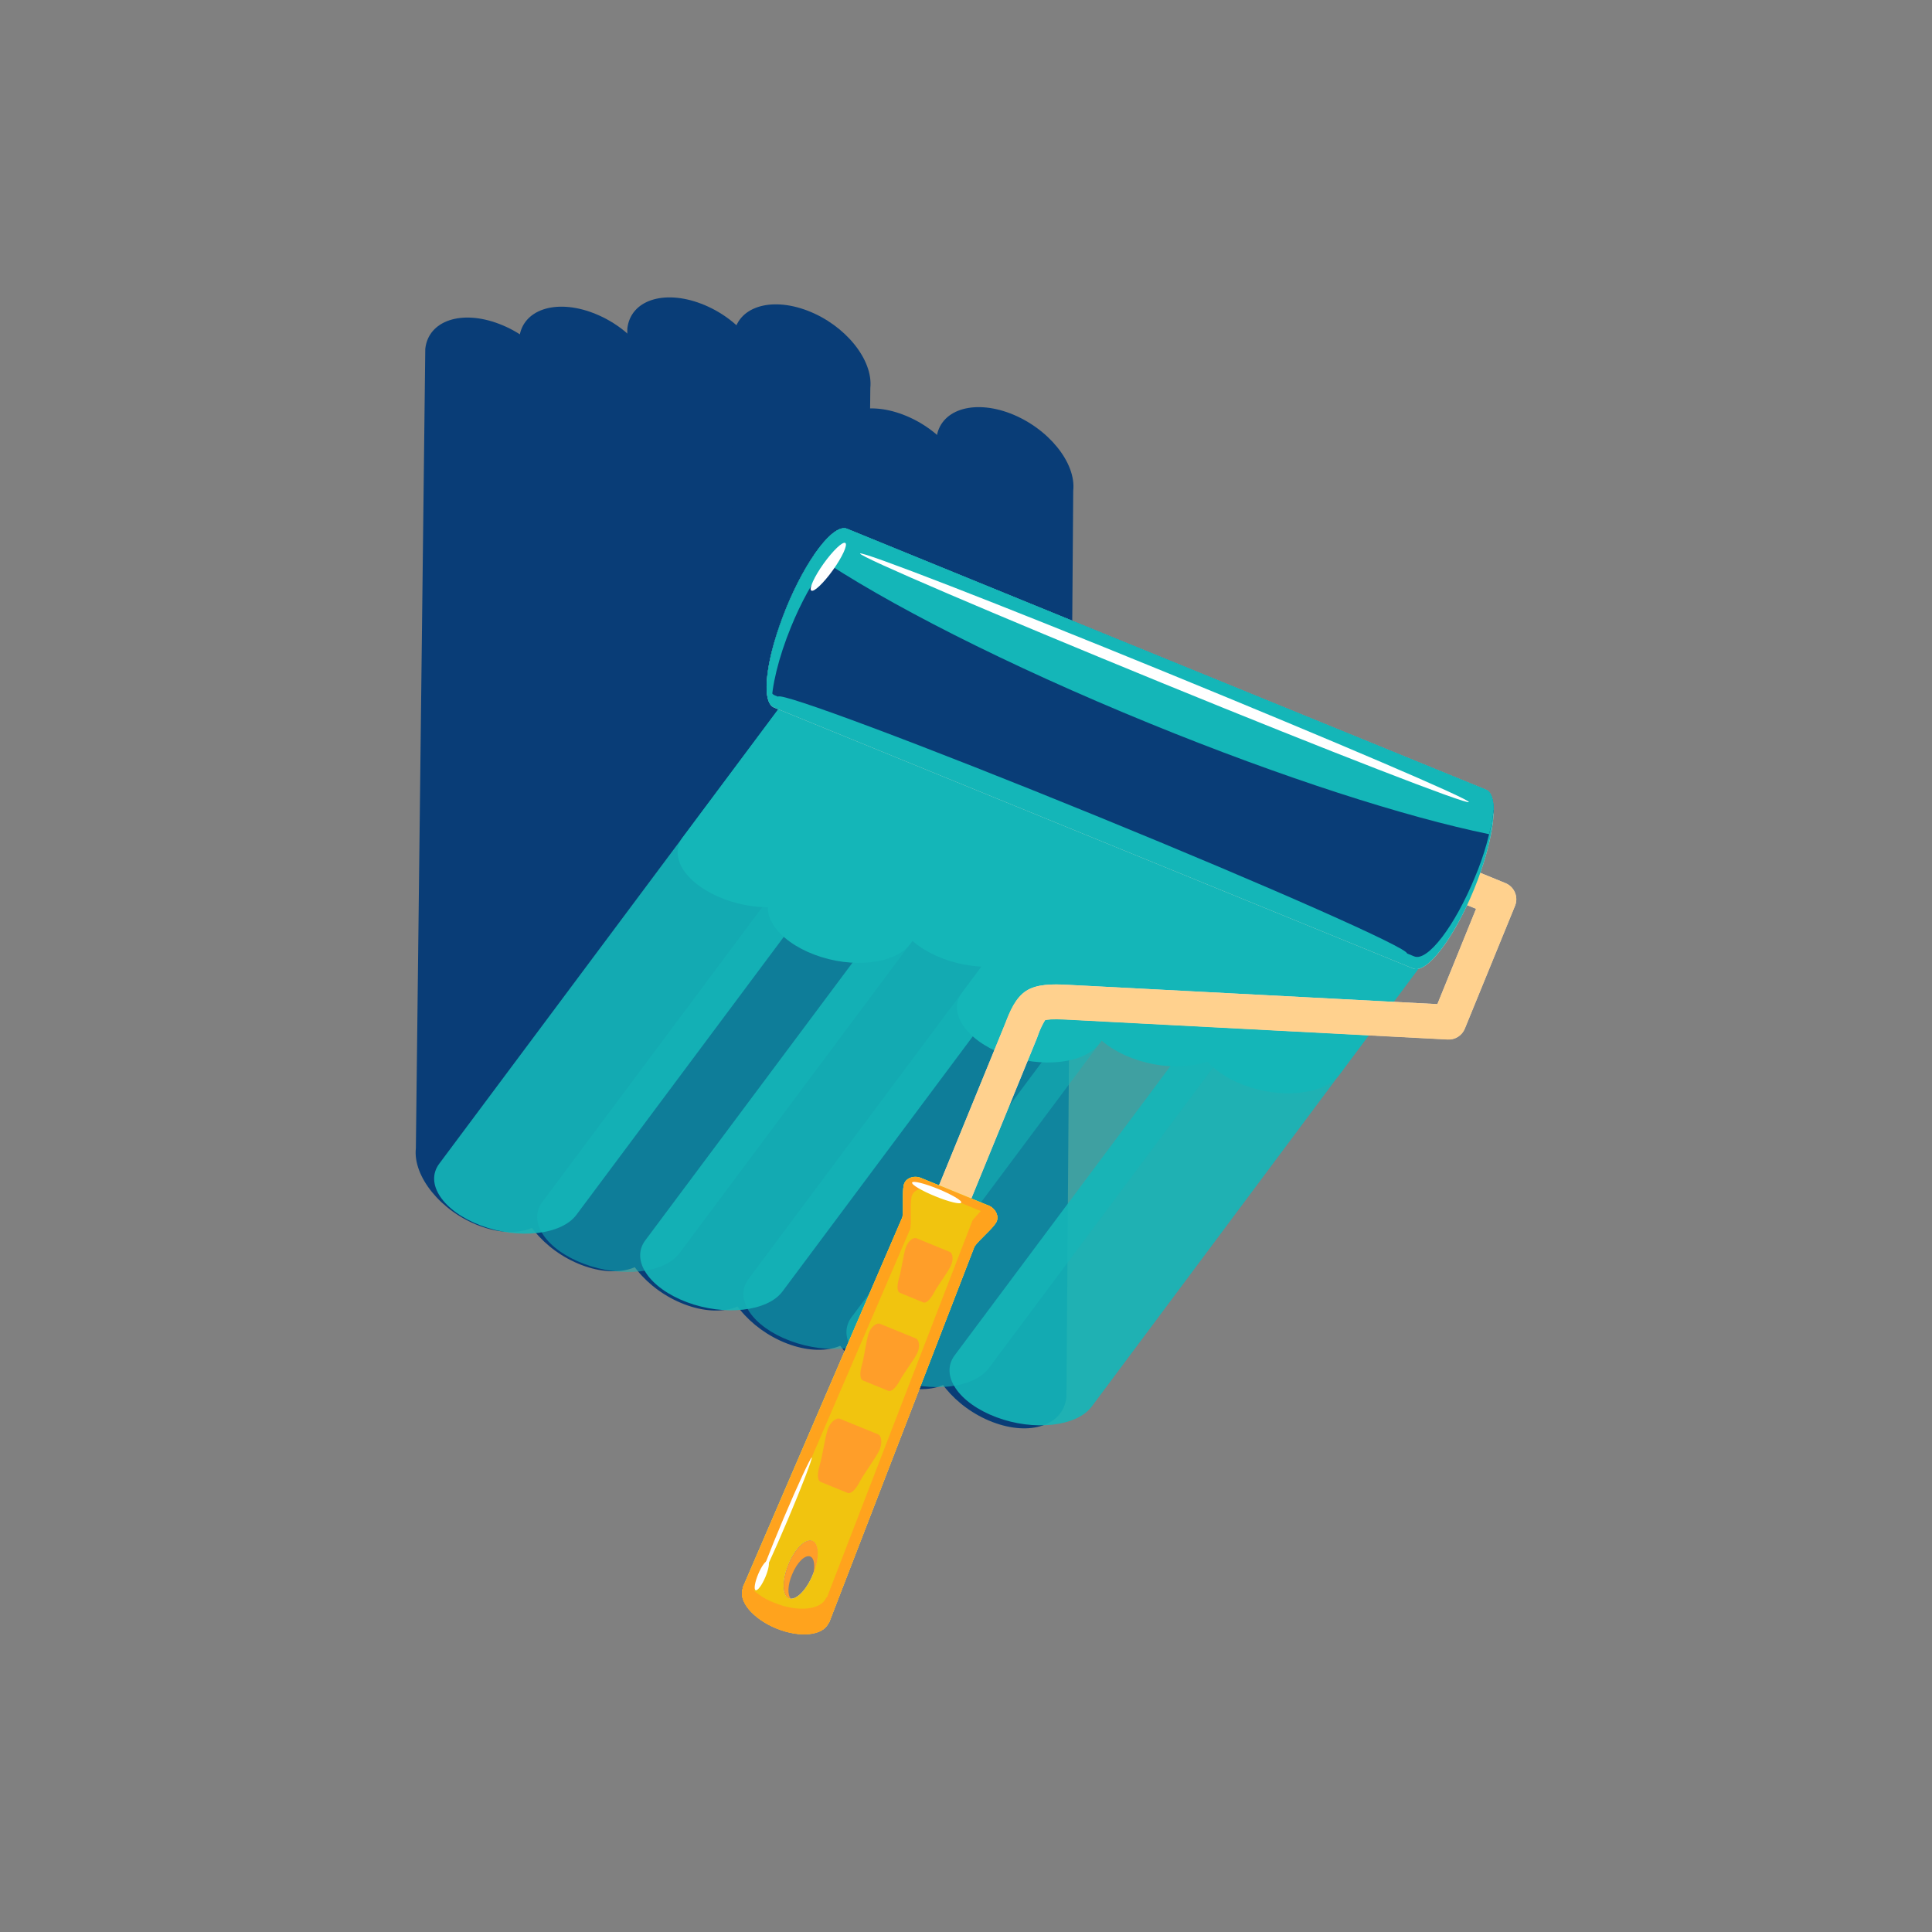 <svg width="40" height="40" viewBox="0 0 40 40" fill="none" xmlns="http://www.w3.org/2000/svg">
<rect x="0" y="0" width="40" height="40" fill="#808080" stroke="none"/>
<path d="M10.335 6.706C9.553 6.406 8.869 6.638 8.805 7.222L8.61 23.774C8.547 24.358 9.129 25.075 9.912 25.374C10.694 25.674 11.378 25.442 11.441 24.858L11.637 8.306C11.7 7.721 11.12 7.005 10.335 6.706Z" fill="#093D77"/>
<path d="M12.281 6.48C11.5 6.181 10.814 6.413 10.751 6.997L10.738 24.59C10.675 25.175 11.257 25.891 12.039 26.19C12.821 26.489 13.505 26.257 13.569 25.673L13.582 8.08C13.645 7.495 13.064 6.778 12.281 6.48Z" fill="#093D77"/>
<path d="M14.518 6.288C13.736 5.989 13.051 6.22 12.988 6.805L12.866 25.402C12.802 25.986 13.384 26.703 14.167 27.003C14.949 27.302 15.633 27.07 15.697 26.485L15.819 7.888C15.882 7.303 15.3 6.587 14.518 6.288Z" fill="#093D77"/>
<path d="M16.72 6.432C15.938 6.133 15.254 6.364 15.19 6.949L14.993 26.216C14.93 26.801 15.513 27.517 16.294 27.816C17.076 28.115 17.762 27.883 17.825 27.299L18.019 8.032C18.08 7.447 17.5 6.731 16.72 6.432Z" fill="#093D77"/>
<path d="M18.701 8.586C17.919 8.287 17.234 8.519 17.17 9.103L17.12 27.03C17.057 27.615 17.639 28.331 18.422 28.63C19.204 28.929 19.888 28.697 19.951 28.112L20 10.186C20.065 9.6 19.483 8.885 18.701 8.586Z" fill="#093D77"/>
<path d="M20.919 8.56C20.137 8.261 19.452 8.492 19.388 9.077L19.248 27.842C19.185 28.426 19.767 29.142 20.55 29.442C21.332 29.741 22.016 29.509 22.079 28.925L22.22 10.16C22.283 9.578 21.7 8.862 20.919 8.56Z" fill="#093D77"/>
<path opacity="0.9" d="M18.712 13.631C17.928 13.34 17.042 13.438 16.734 13.853L9.094 24.093C8.786 24.506 9.174 25.078 9.955 25.373C10.737 25.667 11.626 25.566 11.934 25.152L19.573 14.912C19.882 14.495 19.496 13.92 18.712 13.631Z" fill="#14B6B8"/>
<path opacity="0.53" d="M20.846 14.425C20.061 14.133 19.176 14.233 18.867 14.646L11.228 24.886C10.919 25.3 11.308 25.872 12.089 26.166C12.871 26.461 13.759 26.359 14.068 25.945L21.707 15.706C22.016 15.29 21.63 14.72 20.846 14.425Z" fill="#14B6B8"/>
<path opacity="0.9" d="M22.98 15.22C22.195 14.928 21.31 15.027 21.001 15.441L13.36 25.68C13.051 26.094 13.44 26.666 14.22 26.96C15.001 27.253 15.891 27.153 16.2 26.739L23.839 16.499C24.149 16.084 23.764 15.512 22.98 15.22Z" fill="#14B6B8"/>
<path opacity="0.53" d="M25.114 16.015C24.33 15.723 23.445 15.821 23.136 16.235L15.497 26.48C15.188 26.895 15.577 27.467 16.358 27.76C17.138 28.054 18.028 27.953 18.337 27.539L25.976 17.299C26.284 16.88 25.899 16.306 25.114 16.015Z" fill="#14B6B8"/>
<path opacity="0.6" d="M27.249 16.808C26.465 16.516 25.578 16.616 25.27 17.03L17.631 27.27C17.322 27.683 17.711 28.256 18.492 28.55C19.273 28.844 20.161 28.743 20.471 28.329L28.109 18.089C28.418 17.672 28.033 17.1 27.249 16.808Z" fill="#14B6B8"/>
<path opacity="0.9" d="M29.382 17.6C28.598 17.308 27.712 17.407 27.404 17.821L19.765 28.061C19.456 28.475 19.845 29.047 20.626 29.341C21.407 29.636 22.296 29.534 22.604 29.12L30.244 18.88C30.552 18.467 30.168 17.895 29.382 17.6Z" fill="#14B6B8"/>
<path d="M18.712 13.631C17.928 13.34 17.041 13.438 16.733 13.853L14.135 17.336C13.826 17.75 14.215 18.322 14.996 18.616C15.777 18.91 16.666 18.809 16.975 18.394L19.573 14.911C19.881 14.495 19.496 13.92 18.712 13.631Z" fill="#14B6B8"/>
<path d="M20.846 14.425C20.061 14.133 19.176 14.233 18.867 14.646L16.004 18.486C15.695 18.9 16.084 19.472 16.864 19.766C17.645 20.061 18.535 19.959 18.844 19.546L21.707 15.706C22.016 15.29 21.63 14.72 20.846 14.425Z" fill="#14B6B8"/>
<path d="M22.981 15.22C22.196 14.928 21.31 15.027 21.001 15.441L18.669 18.569C18.36 18.983 18.749 19.555 19.529 19.849C20.31 20.142 21.2 20.041 21.509 19.627L23.84 16.497C24.149 16.084 23.765 15.512 22.981 15.22Z" fill="#14B6B8"/>
<path d="M25.114 16.015C24.33 15.723 23.444 15.821 23.136 16.235L19.92 20.549C19.611 20.963 20 21.535 20.78 21.829C21.561 22.123 22.452 22.023 22.76 21.608L25.977 17.295C26.284 16.88 25.899 16.306 25.114 16.015Z" fill="#14B6B8"/>
<path d="M27.249 16.808C26.465 16.516 25.578 16.616 25.27 17.03L22.584 20.63C22.274 21.044 22.66 21.616 23.444 21.91C24.228 22.204 25.114 22.103 25.423 21.688L28.11 18.088C28.418 17.672 28.034 17.1 27.249 16.808Z" fill="#14B6B8"/>
<path d="M29.382 17.6C28.598 17.308 27.713 17.407 27.404 17.821L24.894 21.187C24.585 21.6 24.974 22.172 25.755 22.467C26.536 22.761 27.425 22.66 27.734 22.246L30.244 18.88C30.553 18.467 30.168 17.895 29.382 17.6Z" fill="#14B6B8"/>
<g style="mix-blend-mode:multiply">
<path d="M16.332 33.09C16.191 33.033 16.186 32.72 16.32 32.391C16.453 32.062 16.677 31.844 16.817 31.901C16.958 31.959 16.963 32.271 16.829 32.599C16.696 32.927 16.473 33.147 16.332 33.09ZM31.169 18.284L30.648 18.071C30.957 17.191 31.019 16.453 30.772 16.352L17.536 10.947C17.258 10.834 16.694 11.57 16.276 12.592C15.858 13.614 15.746 14.535 16.025 14.649L29.26 20.053C29.507 20.155 29.98 19.584 30.375 18.74L30.561 18.816L29.76 20.789L22.102 20.389C21.786 20.372 21.462 20.375 21.249 20.513C21.036 20.65 20.91 20.944 20.827 21.153C20.818 21.177 20.809 21.199 20.801 21.219L19.441 24.541L19.064 24.387C18.925 24.331 18.744 24.387 18.711 24.536C18.676 24.696 18.711 25.035 18.684 25.198L15.373 32.878H15.382C15.276 33.14 15.585 33.514 16.074 33.714C16.563 33.913 17.046 33.863 17.154 33.602L17.162 33.605L20.176 25.808C20.268 25.67 20.532 25.457 20.62 25.317C20.7 25.19 20.611 25.02 20.472 24.963L20.11 24.815L21.47 21.494C21.479 21.47 21.489 21.444 21.499 21.413C21.535 21.311 21.582 21.213 21.638 21.121C21.678 21.109 21.785 21.091 22.064 21.106L29.974 21.52C30.049 21.524 30.123 21.505 30.187 21.464C30.25 21.424 30.299 21.365 30.328 21.296L31.368 18.751C31.403 18.663 31.402 18.564 31.364 18.477C31.327 18.389 31.257 18.32 31.169 18.284Z" fill="#E6DFCF"/>
</g>
<path d="M19.915 25.291L19.246 25.019L20.8 21.22C20.808 21.2 20.817 21.178 20.826 21.154C20.906 20.944 21.02 20.657 21.248 20.514C21.475 20.371 21.785 20.373 22.101 20.39L29.759 20.79L30.56 18.816L16.832 13.21L17.105 12.541L31.169 18.284C31.212 18.302 31.252 18.328 31.286 18.362C31.32 18.395 31.347 18.435 31.365 18.478C31.384 18.522 31.393 18.569 31.394 18.616C31.394 18.664 31.385 18.711 31.367 18.755L30.327 21.299C30.299 21.369 30.249 21.428 30.186 21.468C30.122 21.508 30.048 21.527 29.973 21.523L22.06 21.11C21.78 21.095 21.674 21.11 21.634 21.124C21.578 21.217 21.531 21.315 21.495 21.417C21.485 21.444 21.475 21.47 21.465 21.497L19.915 25.291Z" fill="#FFD18E"/>
<path d="M19.753 25.051L21.182 21.55C21.192 21.529 21.201 21.505 21.211 21.48C21.276 21.311 21.367 21.08 21.505 20.993C21.665 20.892 22.019 20.913 22.169 20.919L30.055 21.33L31.068 18.85L17.339 13.242L17.369 13.169L31.136 18.791C31.145 18.795 31.153 18.802 31.157 18.812C31.161 18.822 31.161 18.833 31.157 18.843L30.117 21.387C30.114 21.394 30.109 21.401 30.102 21.405C30.095 21.41 30.086 21.412 30.078 21.411L22.165 20.998C21.825 20.981 21.697 21.005 21.63 21.026L21.535 21.054L21.473 21.134C21.393 21.25 21.33 21.377 21.285 21.511C21.274 21.538 21.265 21.562 21.256 21.584L19.826 25.086L19.753 25.051Z" fill="#FFD18E"/>
<path d="M19.412 24.826L20.902 21.176C20.911 21.155 20.92 21.132 20.93 21.107C21.004 20.918 21.106 20.659 21.287 20.547C21.469 20.435 21.771 20.433 22.046 20.447L29.818 20.853L30.727 18.627L16.998 13.017L17.15 12.646L31.065 18.326C31.114 18.346 31.153 18.385 31.174 18.434C31.194 18.483 31.194 18.538 31.174 18.587L30.134 21.131C30.119 21.17 30.091 21.202 30.056 21.225C30.021 21.247 29.98 21.258 29.938 21.256L22.025 20.842C21.865 20.825 21.703 20.832 21.545 20.863L21.498 20.877L21.466 20.915C21.398 21.019 21.344 21.132 21.306 21.25C21.294 21.278 21.285 21.303 21.275 21.326L19.785 24.975L19.412 24.826Z" fill="#FFD18E"/>
<path d="M26.449 20.88C25.077 20.816 23.969 20.72 23.969 20.67C23.969 20.621 25.089 20.629 26.458 20.693C27.827 20.757 28.938 20.853 28.938 20.903C28.938 20.953 27.821 20.942 26.449 20.88Z" fill="#FFD18E"/>
<path d="M20.376 22.771C20.056 23.538 19.772 24.149 19.744 24.137C19.716 24.125 19.952 23.494 20.271 22.728C20.59 21.962 20.874 21.349 20.903 21.361C20.932 21.373 20.696 22.005 20.376 22.771Z" fill="#FFD18E"/>
<path d="M21.528 20.766C21.403 20.794 21.288 20.756 21.272 20.682C21.255 20.607 21.343 20.522 21.468 20.496C21.592 20.471 21.708 20.506 21.724 20.58C21.741 20.654 21.653 20.738 21.528 20.766Z" fill="#FFD18E"/>
<path d="M30.772 16.352L17.536 10.947C17.257 10.834 16.693 11.57 16.276 12.592C15.858 13.614 15.746 14.535 16.025 14.649L29.26 20.053C29.538 20.167 30.102 19.431 30.52 18.409C30.937 17.386 31.05 16.465 30.772 16.352Z" fill="#14B6B8"/>
<path d="M30.537 18.16C30.724 17.719 30.855 17.256 30.925 16.782C30.925 16.553 30.875 16.398 30.772 16.356L17.536 10.947C17.258 10.834 16.694 11.57 16.276 12.592C16.088 13.032 15.958 13.495 15.889 13.969C15.889 14.199 15.938 14.354 16.041 14.396L29.28 19.801C29.555 19.914 30.119 19.177 30.537 18.16Z" fill="#093D77"/>
<path d="M16.377 12.98C16.795 11.958 17.359 11.22 17.637 11.335L30.872 16.74C30.891 16.748 30.908 16.76 30.924 16.774C30.924 16.547 30.874 16.394 30.771 16.352L17.535 10.947C17.257 10.834 16.693 11.57 16.276 12.592C15.887 13.545 15.763 14.409 15.973 14.614C15.972 14.227 16.114 13.624 16.377 12.98Z" fill="#14B6B8"/>
<path d="M23.806 14.979C26.562 16.105 29.1 16.916 30.83 17.271C30.872 17.109 30.904 16.945 30.924 16.779C30.924 16.549 30.875 16.395 30.772 16.352L17.536 10.947C17.376 10.883 17.124 11.096 16.859 11.482C18.305 12.472 20.837 13.767 23.806 14.979Z" fill="#14B6B8"/>
<path d="M30.41 16.606C30.385 16.666 27.544 15.566 24.064 14.142C20.584 12.718 17.783 11.52 17.807 11.46C17.831 11.4 20.672 12.5 24.152 13.925C27.632 15.35 30.434 16.546 30.41 16.606Z" fill="white"/>
<path d="M17.502 11.242C17.554 11.28 17.439 11.531 17.245 11.803C17.05 12.074 16.85 12.265 16.797 12.227C16.745 12.19 16.859 11.938 17.053 11.667C17.248 11.396 17.448 11.205 17.502 11.242Z" fill="white"/>
<path d="M29.13 19.741C29.172 19.636 26.293 18.36 22.698 16.892C19.103 15.424 16.154 14.32 16.111 14.424C16.068 14.528 18.948 15.805 22.543 17.273C26.138 18.741 29.087 19.846 29.13 19.741Z" fill="#14B6B8"/>
<path d="M20.472 24.96L19.064 24.385C18.925 24.329 18.744 24.385 18.711 24.534C18.676 24.694 18.711 25.033 18.684 25.196L15.373 32.876H15.382C15.276 33.138 15.585 33.511 16.074 33.712C16.563 33.911 17.046 33.861 17.154 33.599L17.162 33.603L20.176 25.808C20.268 25.671 20.532 25.458 20.62 25.317C20.7 25.191 20.611 25.02 20.472 24.96ZM16.332 33.09C16.191 33.033 16.186 32.72 16.32 32.392C16.453 32.063 16.677 31.844 16.817 31.902C16.958 31.959 16.963 32.272 16.829 32.599C16.696 32.928 16.473 33.148 16.332 33.09Z" fill="#F1C40F"/>
<path d="M20.472 24.96L20.436 24.946C20.329 25.046 20.228 25.152 20.135 25.266L17.12 33.076L17.11 33.072C17.004 33.334 16.521 33.384 16.032 33.184C15.796 33.095 15.588 32.944 15.43 32.747L15.372 32.883H15.381C15.274 33.144 15.584 33.518 16.073 33.718C16.562 33.918 17.045 33.867 17.152 33.606L17.161 33.61L20.176 25.808C20.268 25.671 20.532 25.458 20.62 25.317C20.7 25.191 20.611 25.02 20.472 24.96Z" fill="#FFA31D"/>
<path d="M19.68 26.22C19.748 26.088 19.729 25.945 19.661 25.918L18.975 25.637C18.908 25.61 18.794 25.698 18.749 25.84C18.7 26 18.661 26.306 18.613 26.464C18.572 26.606 18.565 26.739 18.633 26.767L19.113 26.964C19.181 26.992 19.269 26.892 19.338 26.761C19.417 26.615 19.605 26.367 19.68 26.22Z" fill="#FF9E29"/>
<path d="M18.985 28.026C19.055 27.889 19.033 27.74 18.96 27.71L18.221 27.409C18.149 27.379 18.028 27.47 17.981 27.618C17.93 27.778 17.892 28.098 17.844 28.266C17.801 28.413 17.796 28.551 17.869 28.582L18.388 28.794C18.461 28.823 18.554 28.721 18.628 28.585C18.709 28.434 18.905 28.179 18.985 28.026Z" fill="#FF9E29"/>
<path d="M18.197 30.045C18.277 29.892 18.254 29.725 18.177 29.695L17.391 29.375C17.311 29.343 17.183 29.446 17.132 29.611C17.074 29.794 17.028 30.15 16.972 30.331C16.922 30.496 16.914 30.651 16.992 30.682L17.544 30.907C17.624 30.939 17.723 30.828 17.803 30.672C17.893 30.503 18.11 30.215 18.197 30.045Z" fill="#FF9E29"/>
<path d="M16.4 32.596C16.501 32.348 16.669 32.182 16.776 32.226C16.856 32.259 16.879 32.41 16.837 32.592C16.967 32.266 16.961 31.958 16.822 31.902C16.682 31.845 16.458 32.062 16.324 32.391C16.189 32.721 16.195 33.031 16.336 33.09C16.348 33.094 16.361 33.097 16.373 33.098C16.3 33.02 16.307 32.812 16.4 32.596Z" fill="#FF9E29"/>
<path d="M15.545 33.126L15.535 33.122L18.846 25.442C18.877 25.282 18.837 24.942 18.873 24.779C18.905 24.634 19.088 24.575 19.226 24.631L20.634 25.207L20.65 25.215C20.647 25.161 20.628 25.109 20.597 25.065C20.565 25.021 20.522 24.987 20.472 24.967L19.064 24.391C18.925 24.335 18.744 24.391 18.711 24.54C18.676 24.7 18.711 25.039 18.684 25.203L15.373 32.883H15.382C15.322 33.03 15.394 33.211 15.554 33.379C15.518 33.299 15.515 33.208 15.545 33.126Z" fill="#FFA31D"/>
<path d="M19.902 24.898C19.885 24.941 19.644 24.883 19.364 24.768C19.084 24.654 18.87 24.528 18.884 24.484C18.898 24.44 19.142 24.501 19.422 24.615C19.702 24.73 19.92 24.857 19.902 24.898Z" fill="white"/>
<path d="M15.73 32.72C15.707 32.71 15.929 32.133 16.226 31.43C16.523 30.728 16.786 30.166 16.806 30.176C16.826 30.186 16.608 30.763 16.31 31.465C16.013 32.168 15.753 32.728 15.73 32.72Z" fill="white"/>
<path d="M15.644 32.923C15.604 32.906 15.628 32.757 15.698 32.59C15.768 32.422 15.858 32.301 15.9 32.319C15.941 32.337 15.916 32.486 15.846 32.652C15.776 32.818 15.685 32.941 15.644 32.923Z" fill="white"/>
</svg>
